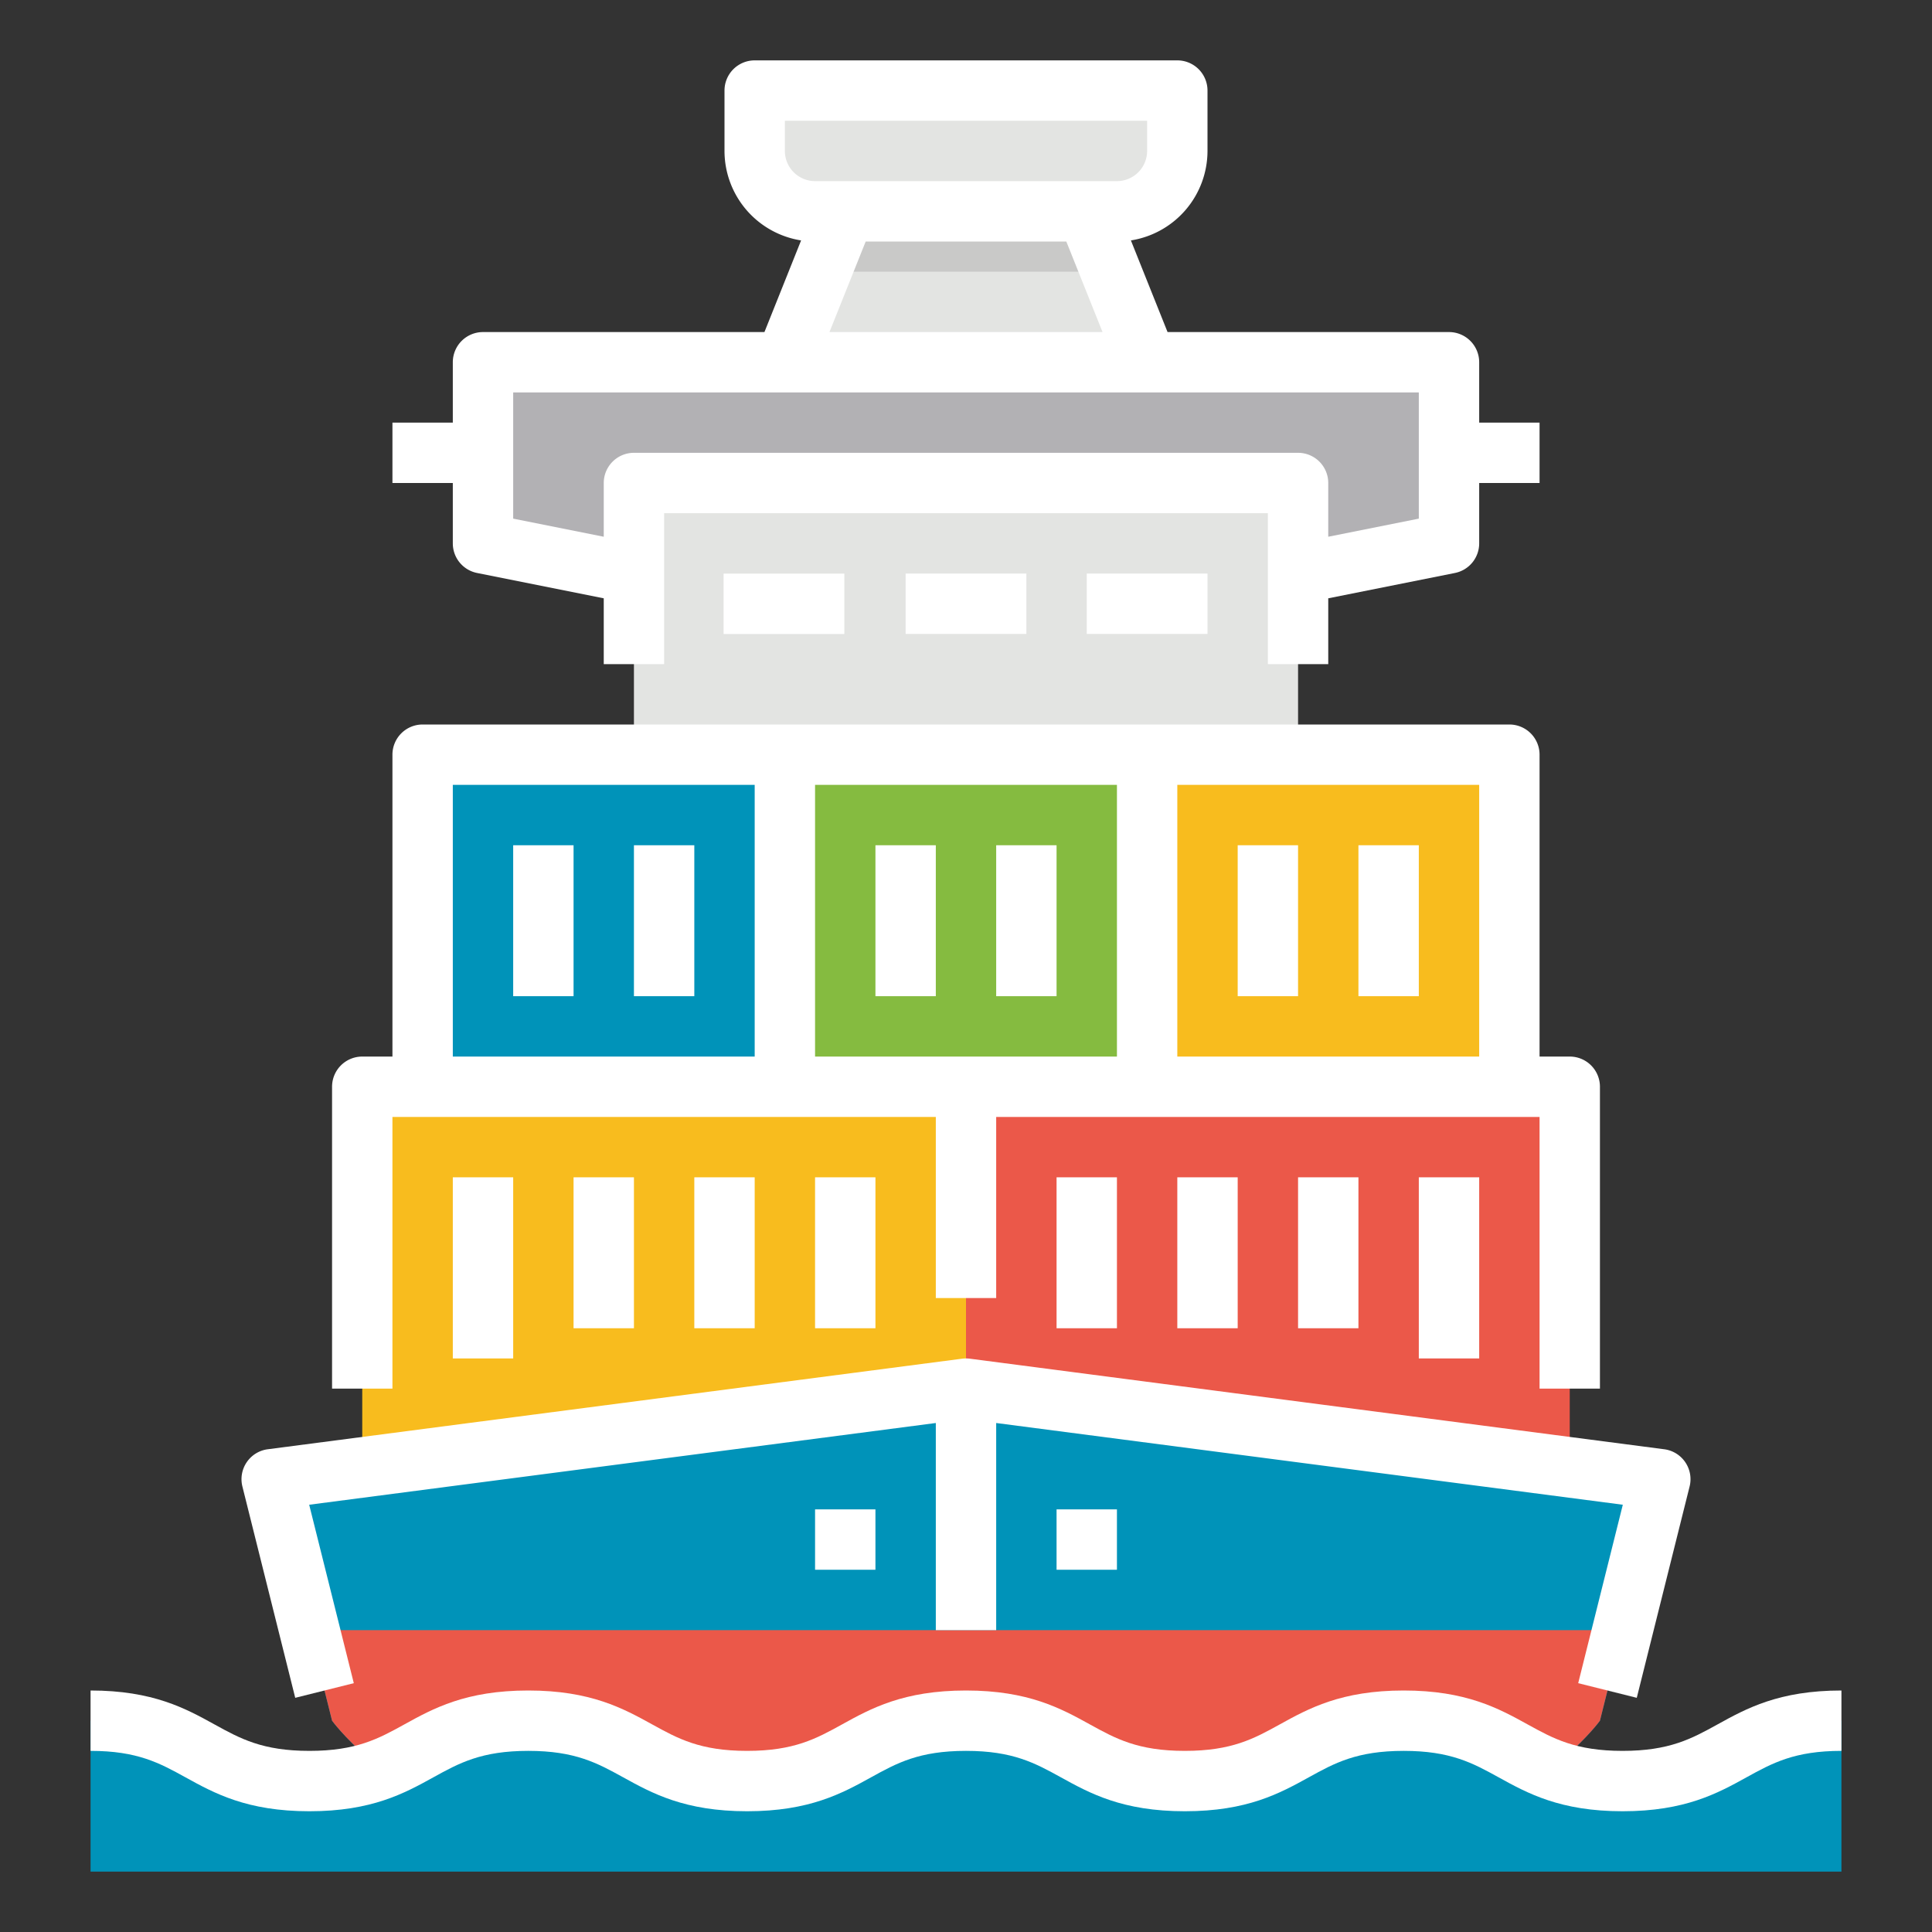 <svg xmlns="http://www.w3.org/2000/svg" version="1.1" xmlns:xlink="http://www.w3.org/1999/xlink" xmlns:svgjs="http://svgjs.com/svgjs" width="512" height="512" x="0" y="0" viewBox="0 0 512 512" style="enable-background:new 0 0 512 512" xml:space="preserve" class=""><rect x="0" y="0" width="512" height="512" fill="#333333" stroke="none"/><g><g id="Filledoutline"><path d="m309.31 109.28h-106.62l14.91-37.28 10.65-26.62h55.5l10.65 26.62z" fill="#e3e4e2" data-original="#e3e4e2"></path><path d="m344 152 40-8v-48h-256v48l40 8z" fill="#b2b1b4" data-original="#b2b1b4"></path><path d="m168 128h176v120h-176z" fill="#e3e4e2" data-original="#e3e4e2"></path><path d="m112 200h96v104h-96z" fill="#0093b9" data-original="#0093b9"></path><path d="m208 200h96v104h-96z" fill="#85bb40" data-original="#85bb40"></path><path d="m304 200h96v104h-96z" fill="#f8bc1e" data-original="#f8bc1e"></path><path d="m96 288h160v112h-160z" fill="#f8bc1e" data-original="#f8bc1e"></path><path d="m256 288h160v112h-160z" fill="#eb5849" transform="matrix(-1 0 0 -1 672 688)" data-original="#eb5849"></path><path d="m440 392-16 64s-12 16.8-43.9 32h-248.2c-31.9-15.2-43.9-32-43.9-32l-16-64 184-24z" fill="#0093b9" data-original="#0093b9"></path><path d="m430 432-6 24s-12 16.8-43.9 32h-248.2c-31.9-15.2-43.9-32-43.9-32l-6-24z" fill="#eb5849" data-original="#eb5849"></path><path d="m488 496h-464v-40c29 0 29 16 58 16s29-16 58-16 29 16 58 16 29-16 58-16 29 16 58 16 29-16 58-16 29 16 58 16 29-16 58-16z" fill="#0093b9" data-original="#0093b9"></path><path d="m294.4 72h-76.8l10.65-26.62h55.5z" fill="#c9c9c8" data-original="#c9c9c8" class=""></path><path d="m200 24h112a0 0 0 0 1 0 0v16a16 16 0 0 1 -16 16h-80a16 16 0 0 1 -16-16v-16a0 0 0 0 1 0 0z" fill="#e3e4e2" data-original="#e3e4e2"></path><path d="m280 400h16v16h-16z" fill="#ffffff" data-original="#000000" class=""></path><path d="m216 400h16v16h-16z" fill="#ffffff" data-original="#000000" class=""></path><path d="m455.134 457c-6.813 3.759-12.7 7-25.138 7s-18.324-3.246-25.137-7c-7.643-4.216-16.305-9-32.866-9s-25.223 4.779-32.866 9c-6.812 3.759-12.695 7-25.135 7s-18.323-3.246-25.136-7c-7.642-4.216-16.3-9-32.864-9s-25.221 4.779-32.863 9c-6.812 3.759-12.695 7-25.133 7s-18.323-3.246-25.135-7c-7.642-4.216-16.3-9-32.864-9s-25.223 4.779-32.865 9c-6.812 3.759-12.7 7-25.135 7s-18.322-3.246-25.134-7c-7.642-4.216-16.3-9-32.863-9v16c12.438 0 18.322 3.246 25.134 7 7.642 4.216 16.3 9 32.863 9s25.223-4.779 32.865-9c6.812-3.759 12.7-7 25.135-7s18.322 3.246 25.134 7c7.642 4.216 16.305 9 32.865 9s25.221-4.779 32.862-9c6.812-3.759 12.695-7 25.134-7s18.322 3.246 25.135 7c7.642 4.216 16.3 9 32.865 9s25.222-4.779 32.865-9c6.812-3.759 12.7-7 25.136-7s18.324 3.246 25.137 7c7.643 4.216 16.305 9 32.866 9s25.224-4.779 32.866-9c6.813-3.759 12.7-7 25.138-7v-16c-16.562 0-25.224 4.779-32.866 9z" fill="#ffffff" data-original="#000000" class=""></path><path d="m78.239 449.94 15.522-3.88-11.822-47.289 166.061-21.66v54.889h16v-54.889l166.061 21.66-11.822 47.289 15.522 3.88 14-56a8 8 0 0 0 -6.726-9.873l-184-24a8.058 8.058 0 0 0 -2.07 0l-184 24a8 8 0 0 0 -6.726 9.873z" fill="#ffffff" data-original="#000000" class=""></path><path d="m104 296h144v48h16v-48h144v72h16v-80a8 8 0 0 0 -8-8h-8v-80a8 8 0 0 0 -8-8h-288a8 8 0 0 0 -8 8v80h-8a8 8 0 0 0 -8 8v80h16zm112-16v-72h80v72zm176 0h-80v-72h80zm-272-72h80v72h-80z" fill="#ffffff" data-original="#000000" class=""></path><path d="m120 312h16v48h-16z" fill="#ffffff" data-original="#000000" class=""></path><path d="m152 312h16v40h-16z" fill="#ffffff" data-original="#000000" class=""></path><path d="m184 312h16v40h-16z" fill="#ffffff" data-original="#000000" class=""></path><path d="m216 312h16v40h-16z" fill="#ffffff" data-original="#000000" class=""></path><path d="m376 312h16v48h-16z" fill="#ffffff" data-original="#000000" class=""></path><path d="m344 312h16v40h-16z" fill="#ffffff" data-original="#000000" class=""></path><path d="m312 312h16v40h-16z" fill="#ffffff" data-original="#000000" class=""></path><path d="m280 312h16v40h-16z" fill="#ffffff" data-original="#000000" class=""></path><path d="m120 144a8 8 0 0 0 6.431 7.845l33.569 6.713v17.442h16v-40h160v40h16v-17.442l33.569-6.713a8 8 0 0 0 6.431-7.845v-16h16v-16h-16v-16a8 8 0 0 0 -8-8h-74.584l-9.716-24.286a24.038 24.038 0 0 0 20.3-23.714v-16a8 8 0 0 0 -8-8h-112a8 8 0 0 0 -8 8v16a24.038 24.038 0 0 0 20.3 23.714l-9.716 24.286h-74.584a8 8 0 0 0 -8 8v16h-16v16h16zm88-104v-8h96v8a8.009 8.009 0 0 1 -8 8h-80a8.009 8.009 0 0 1 -8-8zm21.416 24h53.168l9.6 24h-72.368zm-93.416 40h240v33.441l-24 4.8v-14.241a8 8 0 0 0 -8-8h-176a8 8 0 0 0 -8 8v14.241l-24-4.8z" fill="#ffffff" data-original="#000000" class=""></path><path d="m191.759 152.018h32v16h-32z" fill="#ffffff" data-original="#000000" class=""></path><path d="m240 152h32v16h-32z" fill="#ffffff" data-original="#000000" class=""></path><path d="m288 152h32v16h-32z" fill="#ffffff" data-original="#000000" class=""></path><path d="m136 224h16v40h-16z" fill="#ffffff" data-original="#000000" class=""></path><path d="m168 224h16v40h-16z" fill="#ffffff" data-original="#000000" class=""></path><path d="m232 224h16v40h-16z" fill="#ffffff" data-original="#000000" class=""></path><path d="m264 224h16v40h-16z" fill="#ffffff" data-original="#000000" class=""></path><path d="m328 224h16v40h-16z" fill="#ffffff" data-original="#000000" class=""></path><path d="m360 224h16v40h-16z" fill="#ffffff" data-original="#000000" class=""></path></g></g></svg>